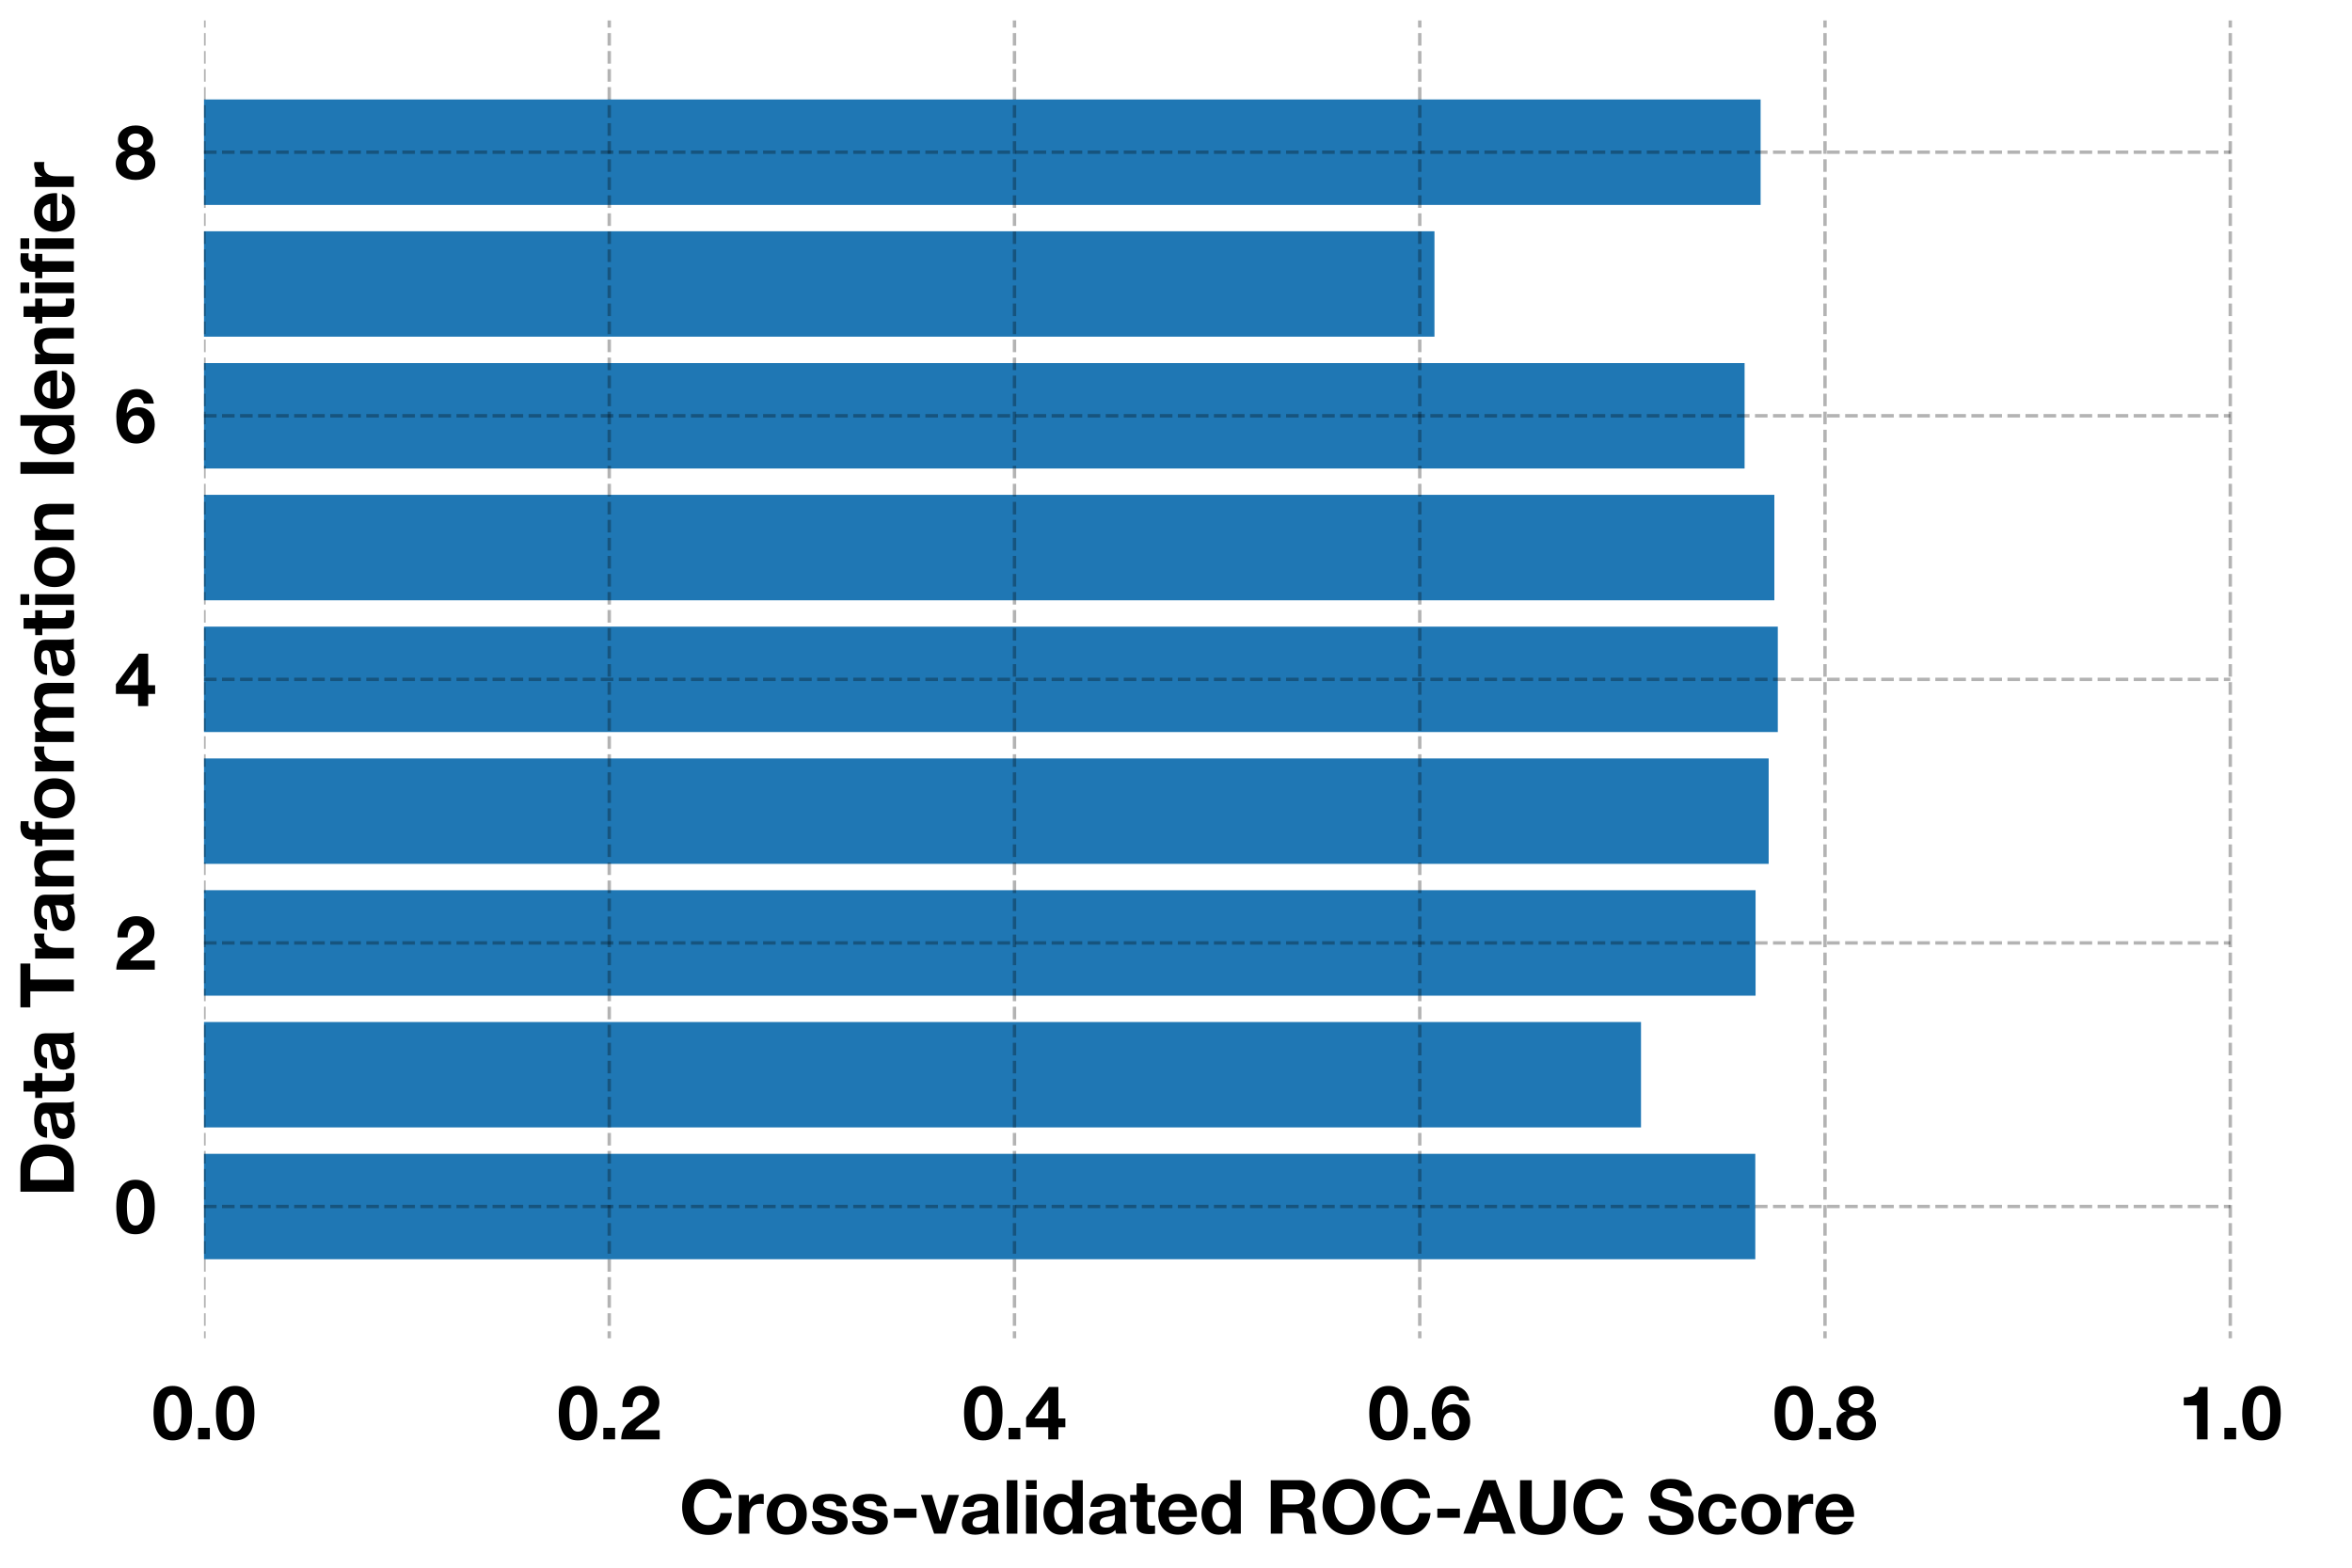 <?xml version="1.0" encoding="utf-8" standalone="no"?>
<!DOCTYPE svg PUBLIC "-//W3C//DTD SVG 1.1//EN"
  "http://www.w3.org/Graphics/SVG/1.1/DTD/svg11.dtd">
<!-- Created with matplotlib (https://matplotlib.org/) -->
<svg height="230.4pt" version="1.1" viewBox="0 0 345.6 230.4" width="345.6pt" xmlns="http://www.w3.org/2000/svg" xmlns:xlink="http://www.w3.org/1999/xlink">
 <defs>
  <style type="text/css">
*{stroke-linecap:butt;stroke-linejoin:round;}
  </style>
 </defs>
 <g id="figure_1">
  <g id="patch_1">
   <path d="M 0 230.4 
L 345.6 230.4 
L 345.6 0 
L 0 0 
z
" style="fill:none;"/>
  </g>
  <g id="axes_1">
   <g id="patch_2">
    <path d="M 29.973 196.686 
L 342.6 196.686 
L 342.6 3 
L 29.973 3 
z
" style="fill:none;"/>
   </g>
   <g id="patch_3">
    <path clip-path="url(#pb2bc2dd0f0)" d="M 29.973 185.065 
L 257.92 185.065 
L 257.92 169.57 
L 29.973 169.57 
z
" style="fill:#1f77b4;"/>
   </g>
   <g id="patch_4">
    <path clip-path="url(#pb2bc2dd0f0)" d="M 29.973 165.696 
L 241.127 165.696 
L 241.127 150.201 
L 29.973 150.201 
z
" style="fill:#1f77b4;"/>
   </g>
   <g id="patch_5">
    <path clip-path="url(#pb2bc2dd0f0)" d="M 29.973 146.327 
L 257.962 146.327 
L 257.962 130.833 
L 29.973 130.833 
z
" style="fill:#1f77b4;"/>
   </g>
   <g id="patch_6">
    <path clip-path="url(#pb2bc2dd0f0)" d="M 29.973 126.959 
L 259.887 126.959 
L 259.887 111.464 
L 29.973 111.464 
z
" style="fill:#1f77b4;"/>
   </g>
   <g id="patch_7">
    <path clip-path="url(#pb2bc2dd0f0)" d="M 29.973 107.59 
L 261.228 107.59 
L 261.228 92.096 
L 29.973 92.096 
z
" style="fill:#1f77b4;"/>
   </g>
   <g id="patch_8">
    <path clip-path="url(#pb2bc2dd0f0)" d="M 29.973 88.222 
L 260.721 88.222 
L 260.721 72.727 
L 29.973 72.727 
z
" style="fill:#1f77b4;"/>
   </g>
   <g id="patch_9">
    <path clip-path="url(#pb2bc2dd0f0)" d="M 29.973 68.853 
L 256.349 68.853 
L 256.349 53.358 
L 29.973 53.358 
z
" style="fill:#1f77b4;"/>
   </g>
   <g id="patch_10">
    <path clip-path="url(#pb2bc2dd0f0)" d="M 29.973 49.485 
L 210.778 49.485 
L 210.778 33.99 
L 29.973 33.99 
z
" style="fill:#1f77b4;"/>
   </g>
   <g id="patch_11">
    <path clip-path="url(#pb2bc2dd0f0)" d="M 29.973 30.116 
L 258.701 30.116 
L 258.701 14.621 
L 29.973 14.621 
z
" style="fill:#1f77b4;"/>
   </g>
   <g id="matplotlib.axis_1">
    <g id="xtick_1">
     <g id="text_1">
      <!-- 0.0 -->
      <defs>
       <path d="M 2.094 35.297 
Q 2.094 54.406 9.703 63.594 
Q 16.203 71.406 27.703 71.406 
Q 39.297 71.406 45.906 63.594 
Q 53.5 54.5 53.5 35.297 
Q 53.5 -1.406 27.703 -1.406 
Q 2.094 -1.406 2.094 35.297 
z
M 16.297 35.297 
Q 16.297 25.094 17.703 19.797 
Q 20.297 10.297 27.703 10.297 
Q 35.203 10.297 37.906 19.797 
Q 39.297 25.094 39.297 35.297 
Q 39.297 59.703 27.703 59.703 
Q 16.297 59.703 16.297 35.297 
z
" id="HelveticaNeueBold-48"/>
       <path d="M 6 0 
L 6 15.406 
L 21.703 15.406 
L 21.703 0 
z
" id="HelveticaNeueBold-46"/>
      </defs>
      <g transform="translate(22.328 211.54)scale(0.11 -0.11)">
       <use xlink:href="#HelveticaNeueBold-48"/>
       <use x="55.6" xlink:href="#HelveticaNeueBold-46"/>
       <use x="83.4" xlink:href="#HelveticaNeueBold-48"/>
      </g>
     </g>
    </g>
    <g id="xtick_2">
     <g id="text_2">
      <!-- 0.2 -->
      <defs>
       <path d="M 17.297 43.094 
L 3.703 43.094 
Q 3.297 55.5 10.047 63.453 
Q 16.797 71.406 29.094 71.406 
Q 39.094 71.406 45.906 65.594 
Q 53.094 59.406 53.094 49.5 
Q 53.094 40.203 46.906 33.594 
Q 43.797 30.297 33.297 23.5 
Q 24.094 17.406 20.406 12.203 
L 53.5 12.203 
L 53.5 0 
L 2.094 0 
Q 2.203 10.906 8.594 18.703 
Q 12.703 23.5 24.203 31.297 
Q 32.406 36.906 33.906 38.203 
Q 38.906 42.797 38.906 48.406 
Q 38.906 53.297 35.953 56.25 
Q 33 59.203 28.406 59.203 
Q 22.594 59.203 19.703 53.906 
Q 17.297 49.594 17.297 43.094 
z
" id="HelveticaNeueBold-50"/>
      </defs>
      <g transform="translate(81.876 211.54)scale(0.11 -0.11)">
       <use xlink:href="#HelveticaNeueBold-48"/>
       <use x="55.6" xlink:href="#HelveticaNeueBold-46"/>
       <use x="83.4" xlink:href="#HelveticaNeueBold-50"/>
      </g>
     </g>
    </g>
    <g id="xtick_3">
     <g id="text_3">
      <!-- 0.4 -->
      <defs>
       <path d="M 31.203 0 
L 31.203 16.203 
L 1.594 16.203 
L 1.594 29.203 
L 32 70 
L 44.703 70 
L 44.703 27.906 
L 54 27.906 
L 54 16.203 
L 44.703 16.203 
L 44.703 0 
z
M 31.203 27.906 
L 31.203 52.203 
L 30.906 52.203 
L 12.797 27.906 
z
" id="HelveticaNeueBold-52"/>
      </defs>
      <g transform="translate(141.425 211.54)scale(0.11 -0.11)">
       <use xlink:href="#HelveticaNeueBold-48"/>
       <use x="55.6" xlink:href="#HelveticaNeueBold-46"/>
       <use x="83.4" xlink:href="#HelveticaNeueBold-52"/>
      </g>
     </g>
    </g>
    <g id="xtick_4">
     <g id="text_4">
      <!-- 0.6 -->
      <defs>
       <path d="M 52.297 52 
L 38.797 52 
Q 38.094 55.703 35.547 58.203 
Q 33 60.703 29.406 60.703 
Q 22.594 60.703 19 53 
Q 16.406 47.406 16 39.406 
L 16.203 39.203 
Q 21.703 47 32 47 
Q 41.703 47 48.094 39.797 
Q 53.5 33.703 53.5 24.203 
Q 53.5 13.297 46.641 5.938 
Q 39.797 -1.406 29 -1.406 
Q 14.406 -1.406 7.594 10.094 
Q 2.094 19.297 2.094 34.797 
Q 2.094 49.5 8.406 59.5 
Q 15.797 71.406 29.594 71.406 
Q 38.797 71.406 44.938 66.25 
Q 51.094 61.094 52.297 52 
z
M 28.594 36.297 
Q 23.203 36.297 20.25 32.547 
Q 17.297 28.797 17.297 23.297 
Q 17.297 18.094 20.297 14.406 
Q 23.5 10.297 28.594 10.297 
Q 33.406 10.297 36.5 14.297 
Q 39.297 18 39.297 23.094 
Q 39.297 28.5 36.703 32.203 
Q 33.797 36.297 28.594 36.297 
z
" id="HelveticaNeueBold-54"/>
      </defs>
      <g transform="translate(200.973 211.54)scale(0.11 -0.11)">
       <use xlink:href="#HelveticaNeueBold-48"/>
       <use x="55.6" xlink:href="#HelveticaNeueBold-46"/>
       <use x="83.4" xlink:href="#HelveticaNeueBold-54"/>
      </g>
     </g>
    </g>
    <g id="xtick_5">
     <g id="text_5">
      <!-- 0.8 -->
      <defs>
       <path d="M 15.594 21.203 
Q 15.594 15.906 19.188 12.594 
Q 22.797 9.297 28 9.297 
Q 33.203 9.297 36.594 12.594 
Q 40 15.906 40 21.094 
Q 40 26 36.547 29.141 
Q 33.094 32.297 28 32.297 
Q 22.594 32.297 19.203 29.5 
Q 15.594 26.406 15.594 21.203 
z
M 4.297 52.297 
Q 4.297 61.203 11.797 66.594 
Q 18.594 71.406 27.906 71.406 
Q 39.594 71.406 46.094 64.594 
Q 51.297 59.094 51.297 52.594 
Q 51.297 41.406 41.094 37.703 
L 41.094 37.703 
Q 47.297 36.297 50.75 31.75 
Q 54.203 27.203 54.203 20.594 
Q 54.203 10.203 46 4.094 
Q 38.594 -1.406 28 -1.406 
Q 17 -1.406 9.594 3.906 
Q 1.406 9.797 1.406 20.5 
Q 1.406 27.094 4.906 31.641 
Q 8.406 36.203 14.594 37.703 
L 14.594 37.906 
Q 4.297 40.797 4.297 52.297 
z
M 17.203 51 
Q 17.203 46.594 20.297 44.188 
Q 23.406 41.797 27.906 41.797 
Q 32.406 41.797 35.406 44.25 
Q 38.406 46.703 38.406 51 
Q 38.406 54.703 36.5 57.203 
Q 33.703 60.703 27.906 60.703 
Q 23.406 60.703 20.297 58.094 
Q 17.203 55.5 17.203 51 
z
" id="HelveticaNeueBold-56"/>
      </defs>
      <g transform="translate(260.521 211.54)scale(0.11 -0.11)">
       <use xlink:href="#HelveticaNeueBold-48"/>
       <use x="55.6" xlink:href="#HelveticaNeueBold-46"/>
       <use x="83.4" xlink:href="#HelveticaNeueBold-56"/>
      </g>
     </g>
    </g>
    <g id="xtick_6">
     <g id="text_6">
      <!-- 1.0 -->
      <defs>
       <path d="M 39.203 70 
L 39.203 0 
L 25 0 
L 25 45.406 
L 7.406 45.406 
L 7.406 56.094 
Q 25.906 55.703 27.906 70 
z
" id="HelveticaNeueBold-49"/>
      </defs>
      <g transform="translate(320.069 211.54)scale(0.11 -0.11)">
       <use xlink:href="#HelveticaNeueBold-49"/>
       <use x="55.6" xlink:href="#HelveticaNeueBold-46"/>
       <use x="83.4" xlink:href="#HelveticaNeueBold-48"/>
      </g>
     </g>
    </g>
    <g id="text_7">
     <!-- Cross-validated ROC-AUC Score -->
     <defs>
      <path d="M 69.703 47.406 
L 54.5 47.406 
Q 53.797 52.703 49.297 56.297 
Q 44.797 59.906 38.906 59.906 
Q 29 59.906 23.906 52.297 
Q 19.5 45.797 19.5 35.406 
Q 19.5 25.406 23.906 19 
Q 29.094 11.5 38.906 11.5 
Q 45.906 11.5 50.203 16 
Q 54.203 20.203 55.094 27.5 
L 70.297 27.5 
Q 69.094 14.203 60.547 6.25 
Q 52 -1.703 38.906 -1.703 
Q 22.797 -1.703 13.094 9.094 
Q 3.797 19.406 3.797 35.406 
Q 3.797 51.797 13.094 62.203 
Q 22.703 73.094 38.906 73.094 
Q 51.094 73.094 59.5 66.406 
Q 68.297 59.406 69.703 47.406 
z
" id="HelveticaNeueBold-67"/>
      <path d="M 5.406 0 
L 5.406 51.703 
L 18.906 51.703 
L 18.906 42.094 
L 19.094 42.094 
Q 21 46.906 25.703 50 
Q 30.406 53.094 35.594 53.094 
Q 37.203 53.094 38.703 52.594 
L 38.703 39.406 
Q 36.5 39.906 33.594 39.906 
Q 19.594 39.906 19.594 23.297 
L 19.594 0 
z
" id="HelveticaNeueBold-114"/>
      <path d="M 3.797 25.797 
Q 3.797 38.203 11.094 45.641 
Q 18.406 53.094 30.5 53.094 
Q 42.703 53.094 50 45.641 
Q 57.297 38.203 57.297 25.797 
Q 57.297 13.5 50 6.047 
Q 42.703 -1.406 30.5 -1.406 
Q 18.406 -1.406 11.094 6.047 
Q 3.797 13.5 3.797 25.797 
z
M 18 25.797 
Q 18 18.703 20.703 14.5 
Q 23.906 9.297 30.5 9.297 
Q 43.094 9.297 43.094 25.797 
Q 43.094 42.406 30.5 42.406 
Q 18 42.406 18 25.797 
z
" id="HelveticaNeueBold-111"/>
      <path d="M 2.906 16.797 
L 16.406 16.797 
Q 16.5 12.406 19.797 10.094 
Q 22.703 8.094 27.297 8.094 
Q 31 8.094 33.5 9.5 
Q 36.594 11.297 36.594 14.703 
Q 36.594 17.703 32.406 19.5 
Q 29.406 20.797 20.5 22.703 
Q 12.906 24.297 9.203 26.906 
Q 4.094 30.297 4.094 36.5 
Q 4.094 53.094 26.594 53.094 
Q 48 53.094 49.406 36.594 
L 35.906 36.594 
Q 35.406 43.594 26.203 43.594 
Q 18.297 43.594 18.297 38.797 
Q 18.297 35.5 23.297 33.703 
Q 23.906 33.5 34.406 31.094 
Q 42.094 29.297 45.703 26.703 
Q 50.797 23.094 50.797 16.594 
Q 50.797 7.203 43.406 2.5 
Q 37.297 -1.406 27.203 -1.406 
Q 17.094 -1.406 10.797 2.594 
Q 3.297 7.297 2.906 16.797 
z
" id="HelveticaNeueBold-115"/>
      <path d="M 5.297 21.203 
L 5.297 33.406 
L 35.406 33.406 
L 35.406 21.203 
z
" id="HelveticaNeueBold-45"/>
      <path d="M 51.5 51.703 
L 34 0 
L 18.203 0 
L 0.5 51.703 
L 15.406 51.703 
L 26.297 16.406 
L 26.5 16.406 
L 37.406 51.703 
z
" id="HelveticaNeueBold-118"/>
      <path d="M 37.594 20 
L 37.594 25.297 
Q 35.906 23.797 30.203 23 
Q 23.703 22 21.594 21.094 
Q 17.406 19.203 17.406 14.703 
Q 17.406 8.094 26.094 8.094 
Q 37.594 8.094 37.594 20 
z
M 19 35.797 
L 4.797 35.797 
Q 5.406 45 12.906 49.406 
Q 19.094 53.094 29.094 53.094 
Q 51.797 53.094 51.797 38.406 
L 51.797 11.5 
Q 51.797 2.906 53.594 0 
L 39.203 0 
Q 38.297 2.797 38.203 5 
Q 32.094 -1.406 20.797 -1.406 
Q 13 -1.406 8.297 2.406 
Q 3.203 6.5 3.203 14.094 
Q 3.203 22 8.703 25.906 
Q 12.703 28.594 20.797 29.797 
Q 32.297 31.406 32.5 31.5 
Q 37.594 32.797 37.594 36.594 
Q 37.594 40.797 34.797 42.406 
Q 32.797 43.594 28.406 43.594 
Q 19.703 43.594 19 35.797 
z
" id="HelveticaNeueBold-97"/>
      <path d="M 5.797 0 
L 5.797 71.406 
L 20 71.406 
L 20 0 
z
" id="HelveticaNeueBold-108"/>
      <path d="M 5.797 0 
L 5.797 51.703 
L 20 51.703 
L 20 0 
z
M 20 71.406 
L 20 59.703 
L 5.797 59.703 
L 5.797 71.406 
z
" id="HelveticaNeueBold-105"/>
      <path d="M 42.297 0 
L 42.297 6.594 
L 42.094 6.594 
Q 37.406 -1.406 26.406 -1.406 
Q 15.297 -1.406 9 7.094 
Q 3.203 14.797 3.203 26.297 
Q 3.203 37.5 9 44.906 
Q 15.297 53.094 26.094 53.094 
Q 36.5 53.094 41.5 45.406 
L 41.594 45.406 
L 41.594 71.406 
L 55.797 71.406 
L 55.797 0 
z
M 42.094 26 
Q 42.094 33.094 39.5 37.406 
Q 36.297 42.406 29.906 42.406 
Q 23.406 42.406 20.203 37.297 
Q 17.406 33 17.406 25.906 
Q 17.406 19.094 20.406 14.594 
Q 23.703 9.297 29.906 9.297 
Q 42.094 9.297 42.094 26 
z
" id="HelveticaNeueBold-100"/>
      <path d="M 23.406 67.203 
L 23.406 51.703 
L 33.797 51.703 
L 33.797 42.203 
L 23.406 42.203 
L 23.406 16.594 
Q 23.406 13 24.594 11.797 
Q 25.797 10.594 29.406 10.594 
Q 31.797 10.594 33.797 11 
L 33.797 -0.094 
Q 30.797 -0.594 25.5 -0.594 
Q 9.203 -0.594 9.203 11.703 
L 9.203 42.203 
L 0.594 42.203 
L 0.594 51.703 
L 9.203 51.703 
L 9.203 67.203 
z
" id="HelveticaNeueBold-116"/>
      <path d="M 54.406 22.406 
L 17.094 22.406 
Q 17.703 9.297 29.797 9.297 
Q 33.906 9.297 37.203 11.5 
Q 40.297 13.406 41 16 
L 53.5 16 
Q 47.797 -1.406 29.297 -1.406 
Q 17.203 -1.406 10.047 6.141 
Q 2.906 13.703 2.906 25.797 
Q 2.906 37.594 10.25 45.344 
Q 17.594 53.094 29.297 53.094 
Q 41.906 53.094 48.797 43.703 
Q 55.203 35.094 54.406 22.406 
z
M 17.094 31.406 
L 40.203 31.406 
Q 38.203 42.406 28.906 42.406 
Q 22.906 42.406 19.703 38.406 
Q 17.297 35.406 17.094 31.406 
z
" id="HelveticaNeueBold-101"/>
      <path id="HelveticaNeueBold-32"/>
      <path d="M 6.906 0 
L 6.906 71.406 
L 45.406 71.406 
Q 54.797 71.406 60.703 65.594 
Q 66.297 60 66.297 51.703 
Q 66.297 38.406 55 33.797 
L 55 33.594 
Q 64.406 31.203 65.406 16.906 
Q 65.703 12.594 66 8.297 
Q 66.594 2.5 68.406 0 
L 52.703 0 
Q 51.594 2.703 51 8.094 
Q 50.594 12.594 50.203 17.094 
Q 49.406 22.906 46.75 25.406 
Q 44.094 27.906 38.297 27.906 
L 22.594 27.906 
L 22.594 0 
z
M 22.594 59.203 
L 22.594 39.094 
L 39.797 39.094 
Q 50.594 39.094 50.594 49.297 
Q 50.594 59.203 39.797 59.203 
z
" id="HelveticaNeueBold-82"/>
      <path d="M 3.797 35.406 
Q 3.797 51.797 13.094 62.203 
Q 22.703 73.094 38.906 73.094 
Q 55.094 73.094 64.703 62.203 
Q 74 51.797 74 35.406 
Q 74 19.406 64.703 9.094 
Q 55 -1.703 38.906 -1.703 
Q 22.797 -1.703 13.094 9.094 
Q 3.797 19.406 3.797 35.406 
z
M 19.5 35.406 
Q 19.5 25.406 23.906 19 
Q 29.094 11.5 38.906 11.5 
Q 48.703 11.5 53.906 19 
Q 58.297 25.406 58.297 35.406 
Q 58.297 45.797 53.906 52.297 
Q 48.797 59.906 38.906 59.906 
Q 29 59.906 23.906 52.297 
Q 19.5 45.797 19.5 35.406 
z
" id="HelveticaNeueBold-79"/>
      <path d="M -0.703 0 
L 26.406 71.406 
L 42.5 71.406 
L 69.203 0 
L 52.906 0 
L 47.5 15.906 
L 20.797 15.906 
L 15.203 0 
z
M 34.203 53.797 
L 24.906 27.594 
L 43.406 27.594 
L 34.406 53.797 
z
" id="HelveticaNeueBold-65"/>
      <path d="M 67.5 71.406 
L 67.5 27 
Q 67.5 12.797 59.547 5.547 
Q 51.594 -1.703 37 -1.703 
Q 6.594 -1.703 6.594 27 
L 6.594 71.406 
L 22.297 71.406 
L 22.297 27 
Q 22.297 19.906 24.906 16.297 
Q 28.406 11.5 37 11.5 
Q 45.203 11.5 48.594 15.297 
Q 51.797 18.797 51.797 27 
L 51.797 71.406 
z
" id="HelveticaNeueBold-85"/>
      <path d="M 2.406 23.703 
L 17.594 23.703 
Q 17.594 17 22.406 13.5 
Q 26.5 10.5 33.406 10.5 
Q 38.797 10.5 42.406 12.203 
Q 47.297 14.5 47.297 19.406 
Q 47.297 25.5 36.297 28.594 
Q 17.297 34 15.797 34.797 
Q 4.797 40.094 4.797 51.5 
Q 4.797 61.797 13.297 67.797 
Q 20.906 73.094 31.5 73.094 
Q 43.797 73.094 51.406 67.797 
Q 60.094 61.703 60.094 50.094 
L 44.906 50.094 
Q 44.297 60.906 30.797 60.906 
Q 26.5 60.906 23.5 59.094 
Q 20 56.906 20 52.797 
Q 20 48.906 23.906 47.094 
Q 26.906 45.703 41.297 42 
Q 49.703 39.906 53.797 37.203 
Q 62.5 31.594 62.5 21.203 
Q 62.5 11 54.906 4.797 
Q 46.906 -1.703 32.797 -1.703 
Q 19.906 -1.703 11.594 4.406 
Q 2.297 11.297 2.406 23.703 
z
" id="HelveticaNeueBold-83"/>
      <path d="M 54.5 33.5 
L 40.594 33.5 
Q 39.203 42.406 30.094 42.406 
Q 23.906 42.406 20.594 36.906 
Q 18 32.297 18 25.594 
Q 18 19.094 20.594 14.703 
Q 23.703 9.297 29.797 9.297 
Q 39.594 9.297 41.094 19.797 
L 54.797 19.797 
Q 53.5 9.594 46.844 4.094 
Q 40.203 -1.406 29.906 -1.406 
Q 18.297 -1.406 11.047 6 
Q 3.797 13.406 3.797 25.094 
Q 3.797 37.5 10.703 45.094 
Q 17.906 53.094 30.203 53.094 
Q 40 53.094 46.594 48.297 
Q 53.906 42.906 54.5 33.5 
z
" id="HelveticaNeueBold-99"/>
     </defs>
     <g transform="translate(99.815 225.397)scale(0.11 -0.11)">
      <use xlink:href="#HelveticaNeueBold-67"/>
      <use x="74.1" xlink:href="#HelveticaNeueBold-114"/>
      <use x="113" xlink:href="#HelveticaNeueBold-111"/>
      <use x="174.1" xlink:href="#HelveticaNeueBold-115"/>
      <use x="227.8" xlink:href="#HelveticaNeueBold-115"/>
      <use x="281.5" xlink:href="#HelveticaNeueBold-45"/>
      <use x="322.2" xlink:href="#HelveticaNeueBold-118"/>
      <use x="374.2" xlink:href="#HelveticaNeueBold-97"/>
      <use x="431.6" xlink:href="#HelveticaNeueBold-108"/>
      <use x="457.4" xlink:href="#HelveticaNeueBold-105"/>
      <use x="483.2" xlink:href="#HelveticaNeueBold-100"/>
      <use x="544.3" xlink:href="#HelveticaNeueBold-97"/>
      <use x="601.7" xlink:href="#HelveticaNeueBold-116"/>
      <use x="636.9" xlink:href="#HelveticaNeueBold-101"/>
      <use x="694.3" xlink:href="#HelveticaNeueBold-100"/>
      <use x="755.4" xlink:href="#HelveticaNeueBold-32"/>
      <use x="783.2" xlink:href="#HelveticaNeueBold-82"/>
      <use x="855.4" xlink:href="#HelveticaNeueBold-79"/>
      <use x="933.2" xlink:href="#HelveticaNeueBold-67"/>
      <use x="1007.3" xlink:href="#HelveticaNeueBold-45"/>
      <use x="1048" xlink:href="#HelveticaNeueBold-65"/>
      <use x="1116.5" xlink:href="#HelveticaNeueBold-85"/>
      <use x="1190.6" xlink:href="#HelveticaNeueBold-67"/>
      <use x="1264.7" xlink:href="#HelveticaNeueBold-32"/>
      <use x="1292.5" xlink:href="#HelveticaNeueBold-83"/>
      <use x="1357.4" xlink:href="#HelveticaNeueBold-99"/>
      <use x="1414.8" xlink:href="#HelveticaNeueBold-111"/>
      <use x="1475.9" xlink:href="#HelveticaNeueBold-114"/>
      <use x="1514.8" xlink:href="#HelveticaNeueBold-101"/>
     </g>
    </g>
   </g>
   <g id="matplotlib.axis_2">
    <g id="ytick_1">
     <g id="text_8">
      <!-- 0 -->
      <g transform="translate(16.857 181.244)scale(0.11 -0.11)">
       <use xlink:href="#HelveticaNeueBold-48"/>
      </g>
     </g>
    </g>
    <g id="ytick_2">
     <g id="text_9">
      <!-- 2 -->
      <g transform="translate(16.857 142.507)scale(0.11 -0.11)">
       <use xlink:href="#HelveticaNeueBold-50"/>
      </g>
     </g>
    </g>
    <g id="ytick_3">
     <g id="text_10">
      <!-- 4 -->
      <g transform="translate(16.857 103.77)scale(0.11 -0.11)">
       <use xlink:href="#HelveticaNeueBold-52"/>
      </g>
     </g>
    </g>
    <g id="ytick_4">
     <g id="text_11">
      <!-- 6 -->
      <g transform="translate(16.857 65.033)scale(0.11 -0.11)">
       <use xlink:href="#HelveticaNeueBold-54"/>
      </g>
     </g>
    </g>
    <g id="ytick_5">
     <g id="text_12">
      <!-- 8 -->
      <g transform="translate(16.857 26.296)scale(0.11 -0.11)">
       <use xlink:href="#HelveticaNeueBold-56"/>
      </g>
     </g>
    </g>
    <g id="text_13">
     <!-- Data Tranformation Identifier -->
     <defs>
      <path d="M 6.906 0 
L 6.906 71.406 
L 37.703 71.406 
Q 52.203 71.406 60.797 62.594 
Q 70.094 53.297 70.094 36.094 
Q 70.094 19.906 62.094 10.297 
Q 53.5 0 37.703 0 
z
M 22.594 58.203 
L 22.594 13.203 
L 36.594 13.203 
Q 44.203 13.203 48.906 18 
Q 54.406 23.594 54.406 34.594 
Q 54.406 46.094 50 51.797 
Q 45 58.203 33.797 58.203 
z
" id="HelveticaNeueBold-68"/>
      <path d="M 22.703 0 
L 22.703 58.203 
L 1.297 58.203 
L 1.297 71.406 
L 59.797 71.406 
L 59.797 58.203 
L 38.406 58.203 
L 38.406 0 
z
" id="HelveticaNeueBold-84"/>
      <path d="M 5.406 0 
L 5.406 51.703 
L 18.906 51.703 
L 18.906 44.5 
L 19.203 44.5 
Q 24.5 53.094 35 53.094 
Q 45.703 53.094 50.094 47.297 
Q 53.906 42.297 53.906 31.797 
L 53.906 0 
L 39.703 0 
L 39.703 29.203 
Q 39.703 41.906 30.594 41.906 
Q 24.797 41.906 22.188 38.406 
Q 19.594 34.906 19.594 27.094 
L 19.594 0 
z
" id="HelveticaNeueBold-110"/>
      <path d="M 8.5 0 
L 8.5 42.203 
L 0 42.203 
L 0 51.703 
L 8.5 51.703 
L 8.5 55.703 
Q 8.5 62.797 12.953 67.094 
Q 17.406 71.406 25.797 71.406 
Q 27.203 71.406 29.594 71.203 
Q 32.594 71 33.297 71 
L 33.297 60.406 
Q 30.797 60.703 28.094 60.703 
Q 22.703 60.703 22.703 54.797 
L 22.703 51.703 
L 32.5 51.703 
L 32.5 42.203 
L 22.703 42.203 
L 22.703 0 
z
" id="HelveticaNeueBold-102"/>
      <path d="M 5.797 0 
L 5.797 51.703 
L 19.203 51.703 
L 19.203 44.703 
L 19.406 44.703 
Q 25.297 53.094 35.203 53.094 
Q 46.406 53.094 50.297 44.5 
Q 56 53.094 65.906 53.094 
Q 84.797 53.094 84.797 34.594 
L 84.797 0 
L 70.594 0 
L 70.594 29.297 
Q 70.594 35.594 69.297 38.203 
Q 67.406 41.906 61.906 41.906 
Q 52.406 41.906 52.406 28.797 
L 52.406 0 
L 38.203 0 
L 38.203 29 
Q 38.203 35.5 37.297 37.703 
Q 35.5 41.906 29.594 41.906 
Q 26.297 41.906 23.797 39.703 
Q 20 36.594 20 30 
L 20 0 
z
" id="HelveticaNeueBold-109"/>
      <path d="M 6.906 0 
L 6.906 71.406 
L 22.594 71.406 
L 22.594 0 
z
" id="HelveticaNeueBold-73"/>
     </defs>
     <g transform="translate(10.855 175.897)rotate(-90)scale(0.11 -0.11)">
      <use xlink:href="#HelveticaNeueBold-68"/>
      <use x="74.1" xlink:href="#HelveticaNeueBold-97"/>
      <use x="131.5" xlink:href="#HelveticaNeueBold-116"/>
      <use x="166.7" xlink:href="#HelveticaNeueBold-97"/>
      <use x="224.1" xlink:href="#HelveticaNeueBold-32"/>
      <use x="251.9" xlink:href="#HelveticaNeueBold-84"/>
      <use x="313" xlink:href="#HelveticaNeueBold-114"/>
      <use x="351.9" xlink:href="#HelveticaNeueBold-97"/>
      <use x="409.3" xlink:href="#HelveticaNeueBold-110"/>
      <use x="468.6" xlink:href="#HelveticaNeueBold-102"/>
      <use x="501.9" xlink:href="#HelveticaNeueBold-111"/>
      <use x="563" xlink:href="#HelveticaNeueBold-114"/>
      <use x="601.9" xlink:href="#HelveticaNeueBold-109"/>
      <use x="692.5" xlink:href="#HelveticaNeueBold-97"/>
      <use x="749.9" xlink:href="#HelveticaNeueBold-116"/>
      <use x="785.1" xlink:href="#HelveticaNeueBold-105"/>
      <use x="810.9" xlink:href="#HelveticaNeueBold-111"/>
      <use x="872" xlink:href="#HelveticaNeueBold-110"/>
      <use x="931.3" xlink:href="#HelveticaNeueBold-32"/>
      <use x="959.1" xlink:href="#HelveticaNeueBold-73"/>
      <use x="988.6" xlink:href="#HelveticaNeueBold-100"/>
      <use x="1049.7" xlink:href="#HelveticaNeueBold-101"/>
      <use x="1107.1" xlink:href="#HelveticaNeueBold-110"/>
      <use x="1166.4" xlink:href="#HelveticaNeueBold-116"/>
      <use x="1201.6" xlink:href="#HelveticaNeueBold-105"/>
      <use x="1227.4" xlink:href="#HelveticaNeueBold-102"/>
      <use x="1260.7" xlink:href="#HelveticaNeueBold-105"/>
      <use x="1286.5" xlink:href="#HelveticaNeueBold-101"/>
      <use x="1343.9" xlink:href="#HelveticaNeueBold-114"/>
     </g>
    </g>
   </g>
   <g id="line2d_1">
    <path clip-path="url(#pb2bc2dd0f0)" d="M 29.973 216.054 
L 327.713 216.054 
" style="fill:none;stroke:#000000;stroke-dasharray:1.85,0.8;stroke-dashoffset:0;stroke-opacity:0.3;stroke-width:0.5;"/>
   </g>
   <g id="line2d_2">
    <path clip-path="url(#pb2bc2dd0f0)" d="M 29.973 177.317 
L 327.713 177.317 
" style="fill:none;stroke:#000000;stroke-dasharray:1.85,0.8;stroke-dashoffset:0;stroke-opacity:0.3;stroke-width:0.5;"/>
   </g>
   <g id="line2d_3">
    <path clip-path="url(#pb2bc2dd0f0)" d="M 29.973 138.58 
L 327.713 138.58 
" style="fill:none;stroke:#000000;stroke-dasharray:1.85,0.8;stroke-dashoffset:0;stroke-opacity:0.3;stroke-width:0.5;"/>
   </g>
   <g id="line2d_4">
    <path clip-path="url(#pb2bc2dd0f0)" d="M 29.973 99.843 
L 327.713 99.843 
" style="fill:none;stroke:#000000;stroke-dasharray:1.85,0.8;stroke-dashoffset:0;stroke-opacity:0.3;stroke-width:0.5;"/>
   </g>
   <g id="line2d_5">
    <path clip-path="url(#pb2bc2dd0f0)" d="M 29.973 61.106 
L 327.713 61.106 
" style="fill:none;stroke:#000000;stroke-dasharray:1.85,0.8;stroke-dashoffset:0;stroke-opacity:0.3;stroke-width:0.5;"/>
   </g>
   <g id="line2d_6">
    <path clip-path="url(#pb2bc2dd0f0)" d="M 29.973 22.369 
L 327.713 22.369 
" style="fill:none;stroke:#000000;stroke-dasharray:1.85,0.8;stroke-dashoffset:0;stroke-opacity:0.3;stroke-width:0.5;"/>
   </g>
   <g id="line2d_7">
    <path clip-path="url(#pb2bc2dd0f0)" style="fill:none;stroke:#000000;stroke-dasharray:1.85,0.8;stroke-dashoffset:0;stroke-opacity:0.3;stroke-width:0.5;"/>
   </g>
   <g id="line2d_8">
    <path clip-path="url(#pb2bc2dd0f0)" d="M 29.973 216.054 
L 29.973 -1 
" style="fill:none;stroke:#000000;stroke-dasharray:1.85,0.8;stroke-dashoffset:0;stroke-opacity:0.3;stroke-width:0.5;"/>
   </g>
   <g id="line2d_9">
    <path clip-path="url(#pb2bc2dd0f0)" d="M 89.521 216.054 
L 89.521 -1 
" style="fill:none;stroke:#000000;stroke-dasharray:1.85,0.8;stroke-dashoffset:0;stroke-opacity:0.3;stroke-width:0.5;"/>
   </g>
   <g id="line2d_10">
    <path clip-path="url(#pb2bc2dd0f0)" d="M 149.069 216.054 
L 149.069 -1 
" style="fill:none;stroke:#000000;stroke-dasharray:1.85,0.8;stroke-dashoffset:0;stroke-opacity:0.3;stroke-width:0.5;"/>
   </g>
   <g id="line2d_11">
    <path clip-path="url(#pb2bc2dd0f0)" d="M 208.617 216.054 
L 208.617 -1 
" style="fill:none;stroke:#000000;stroke-dasharray:1.85,0.8;stroke-dashoffset:0;stroke-opacity:0.3;stroke-width:0.5;"/>
   </g>
   <g id="line2d_12">
    <path clip-path="url(#pb2bc2dd0f0)" d="M 268.165 216.054 
L 268.165 -1 
" style="fill:none;stroke:#000000;stroke-dasharray:1.85,0.8;stroke-dashoffset:0;stroke-opacity:0.3;stroke-width:0.5;"/>
   </g>
   <g id="line2d_13">
    <path clip-path="url(#pb2bc2dd0f0)" d="M 327.713 216.054 
L 327.713 -1 
" style="fill:none;stroke:#000000;stroke-dasharray:1.85,0.8;stroke-dashoffset:0;stroke-opacity:0.3;stroke-width:0.5;"/>
   </g>
  </g>
 </g>
 <defs>
  <clipPath id="pb2bc2dd0f0">
   <rect height="193.685" width="312.627" x="29.973" y="3"/>
  </clipPath>
 </defs>
</svg>
